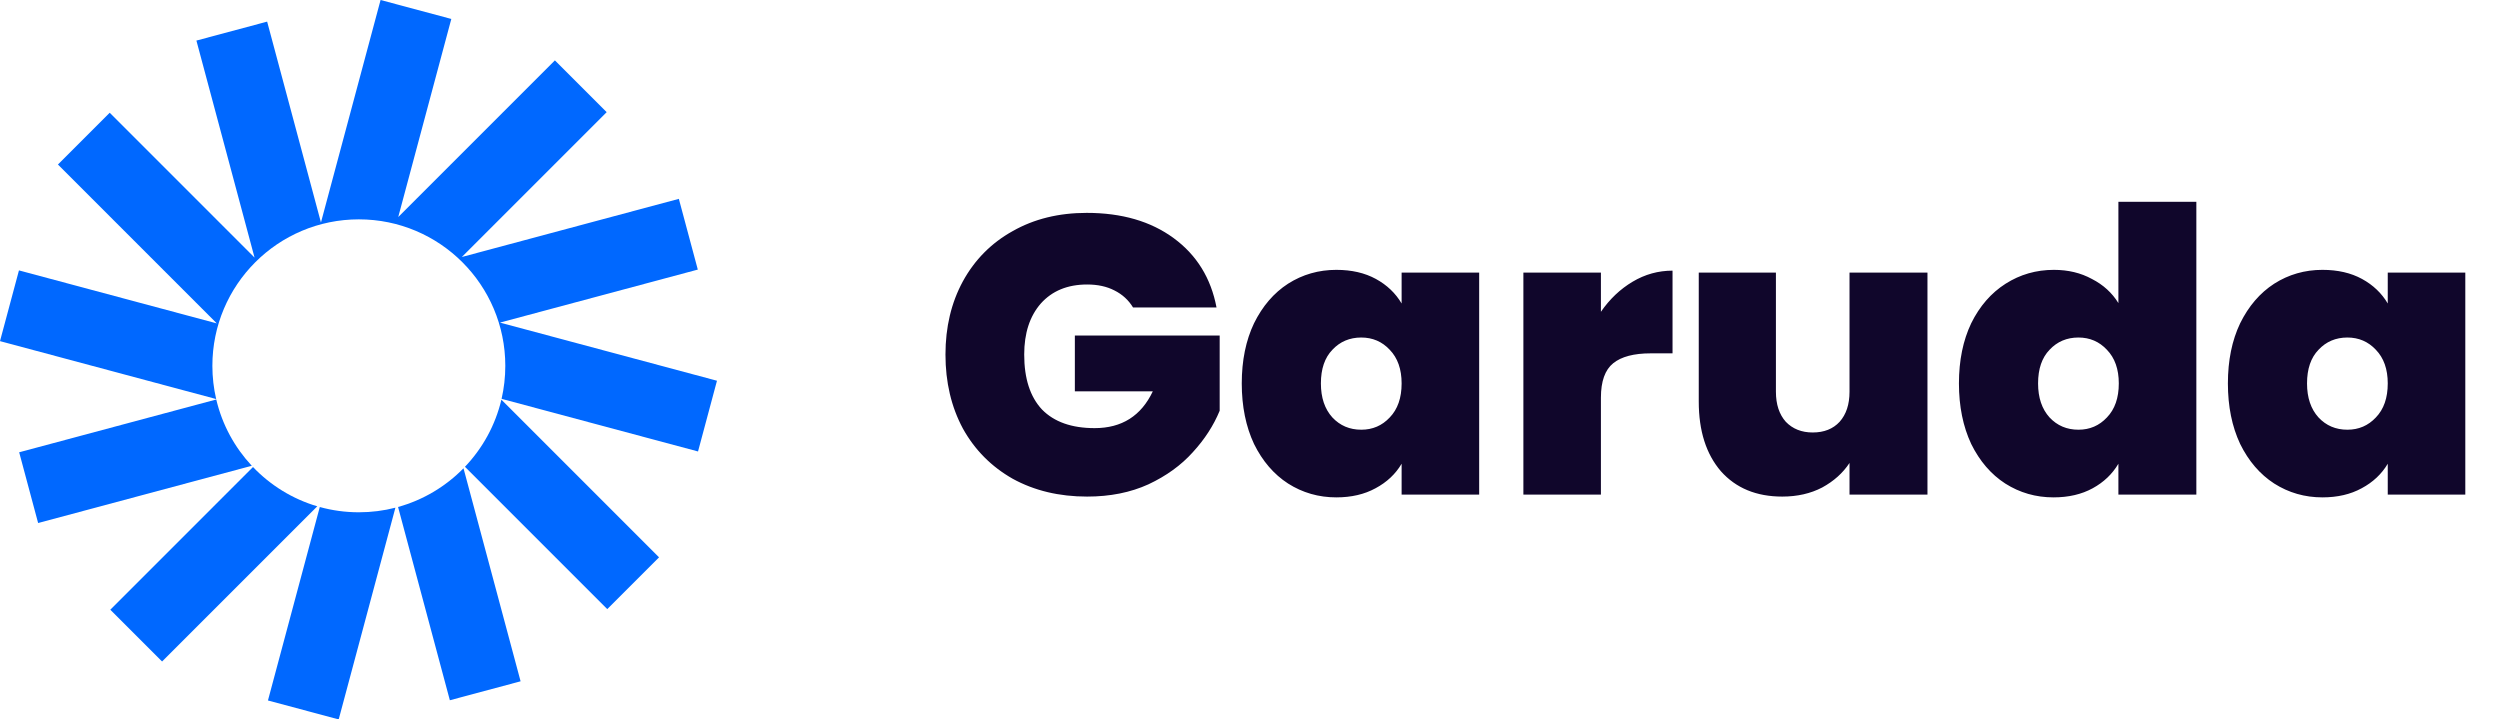 <svg width="139" height="40" viewBox="0 0 139 40" fill="none" xmlns="http://www.w3.org/2000/svg">
<path d="M25.093 1.054L21.16 0L17.845 12.37L14.853 1.202L10.92 2.256L14.153 14.322L6.1 6.269L3.221 9.148L12.054 17.981L1.054 15.034L0 18.967L12.019 22.187C11.881 21.593 11.808 20.975 11.808 20.34C11.808 15.842 15.454 12.196 19.952 12.196C24.449 12.196 28.095 15.842 28.095 20.34C28.095 20.971 28.023 21.586 27.888 22.176L38.81 25.102L39.864 21.169L27.798 17.936L38.798 14.989L37.744 11.056L25.678 14.289L33.731 6.236L30.852 3.357L22.142 12.067L25.093 1.054Z" fill="#0068FF"/>
<path d="M27.877 22.221C27.54 23.647 26.828 24.928 25.851 25.954L33.764 33.867L36.643 30.988L27.877 22.221Z" fill="#0068FF"/>
<path d="M25.771 26.037C24.782 27.046 23.533 27.8 22.132 28.188L25.012 38.934L28.945 37.88L25.771 26.037Z" fill="#0068FF"/>
<path d="M21.985 28.227C21.335 28.395 20.654 28.483 19.952 28.483C19.2 28.483 18.471 28.381 17.78 28.19L14.898 38.946L18.831 40L21.985 28.227Z" fill="#0068FF"/>
<path d="M17.641 28.151C16.261 27.743 15.034 26.98 14.066 25.967L6.133 33.9L9.012 36.779L17.641 28.151Z" fill="#0068FF"/>
<path d="M13.999 25.897C13.048 24.878 12.354 23.615 12.024 22.211L1.066 25.147L2.12 29.08L13.999 25.897Z" fill="#0068FF"/>
<path d="M62.996 17.094C62.747 16.683 62.402 16.368 61.962 16.148C61.537 15.928 61.031 15.818 60.444 15.818C59.359 15.818 58.501 16.17 57.87 16.874C57.254 17.578 56.946 18.524 56.946 19.712C56.946 21.047 57.276 22.066 57.936 22.77C58.611 23.459 59.586 23.804 60.862 23.804C62.373 23.804 63.451 23.122 64.096 21.758H59.762V18.656H67.814V22.836C67.477 23.657 66.978 24.427 66.318 25.146C65.673 25.865 64.851 26.459 63.854 26.928C62.857 27.383 61.72 27.61 60.444 27.61C58.889 27.61 57.511 27.28 56.308 26.62C55.12 25.945 54.196 25.014 53.536 23.826C52.891 22.623 52.568 21.252 52.568 19.712C52.568 18.187 52.891 16.83 53.536 15.642C54.196 14.439 55.12 13.508 56.308 12.848C57.496 12.173 58.867 11.836 60.422 11.836C62.373 11.836 63.986 12.305 65.262 13.244C66.538 14.183 67.33 15.466 67.638 17.094H62.996ZM69.042 21.318C69.042 20.042 69.27 18.927 69.724 17.974C70.194 17.021 70.824 16.287 71.616 15.774C72.423 15.261 73.318 15.004 74.3 15.004C75.151 15.004 75.884 15.173 76.5 15.51C77.116 15.847 77.593 16.302 77.93 16.874V15.158H82.242V27.5H77.93V25.784C77.593 26.356 77.109 26.811 76.478 27.148C75.862 27.485 75.136 27.654 74.3 27.654C73.318 27.654 72.423 27.397 71.616 26.884C70.824 26.371 70.194 25.637 69.724 24.684C69.27 23.716 69.042 22.594 69.042 21.318ZM77.93 21.318C77.93 20.526 77.71 19.903 77.27 19.448C76.845 18.993 76.317 18.766 75.686 18.766C75.041 18.766 74.506 18.993 74.08 19.448C73.655 19.888 73.442 20.511 73.442 21.318C73.442 22.11 73.655 22.741 74.08 23.21C74.506 23.665 75.041 23.892 75.686 23.892C76.317 23.892 76.845 23.665 77.27 23.21C77.71 22.755 77.93 22.125 77.93 21.318ZM89.011 17.336C89.496 16.632 90.082 16.075 90.772 15.664C91.461 15.253 92.201 15.048 92.993 15.048V19.646H91.784C90.845 19.646 90.148 19.829 89.694 20.196C89.239 20.563 89.011 21.201 89.011 22.11V27.5H84.7V15.158H89.011V17.336ZM107.167 15.158V27.5H102.833V25.74C102.467 26.297 101.961 26.752 101.315 27.104C100.67 27.441 99.929 27.61 99.093 27.61C97.656 27.61 96.519 27.141 95.683 26.202C94.862 25.249 94.451 23.958 94.451 22.33V15.158H98.741V21.78C98.741 22.484 98.925 23.041 99.291 23.452C99.673 23.848 100.171 24.046 100.787 24.046C101.418 24.046 101.917 23.848 102.283 23.452C102.65 23.041 102.833 22.484 102.833 21.78V15.158H107.167ZM108.917 21.318C108.917 20.042 109.145 18.927 109.599 17.974C110.069 17.021 110.707 16.287 111.513 15.774C112.32 15.261 113.215 15.004 114.197 15.004C114.989 15.004 115.693 15.173 116.309 15.51C116.94 15.833 117.431 16.28 117.783 16.852V11.22H122.117V27.5H117.783V25.784C117.446 26.356 116.969 26.811 116.353 27.148C115.737 27.485 115.011 27.654 114.175 27.654C113.193 27.654 112.298 27.397 111.491 26.884C110.699 26.371 110.069 25.637 109.599 24.684C109.145 23.716 108.917 22.594 108.917 21.318ZM117.805 21.318C117.805 20.526 117.585 19.903 117.145 19.448C116.72 18.993 116.192 18.766 115.561 18.766C114.916 18.766 114.381 18.993 113.955 19.448C113.53 19.888 113.317 20.511 113.317 21.318C113.317 22.11 113.53 22.741 113.955 23.21C114.381 23.665 114.916 23.892 115.561 23.892C116.192 23.892 116.72 23.665 117.145 23.21C117.585 22.755 117.805 22.125 117.805 21.318ZM123.871 21.318C123.871 20.042 124.098 18.927 124.553 17.974C125.022 17.021 125.653 16.287 126.445 15.774C127.251 15.261 128.146 15.004 129.129 15.004C129.979 15.004 130.713 15.173 131.329 15.51C131.945 15.847 132.421 16.302 132.759 16.874V15.158H137.071V27.5H132.759V25.784C132.421 26.356 131.937 26.811 131.307 27.148C130.691 27.485 129.965 27.654 129.129 27.654C128.146 27.654 127.251 27.397 126.445 26.884C125.653 26.371 125.022 25.637 124.553 24.684C124.098 23.716 123.871 22.594 123.871 21.318ZM132.759 21.318C132.759 20.526 132.539 19.903 132.099 19.448C131.673 18.993 131.145 18.766 130.515 18.766C129.869 18.766 129.334 18.993 128.909 19.448C128.483 19.888 128.271 20.511 128.271 21.318C128.271 22.11 128.483 22.741 128.909 23.21C129.334 23.665 129.869 23.892 130.515 23.892C131.145 23.892 131.673 23.665 132.099 23.21C132.539 22.755 132.759 22.125 132.759 21.318Z" fill="#10062B"/>
</svg>
